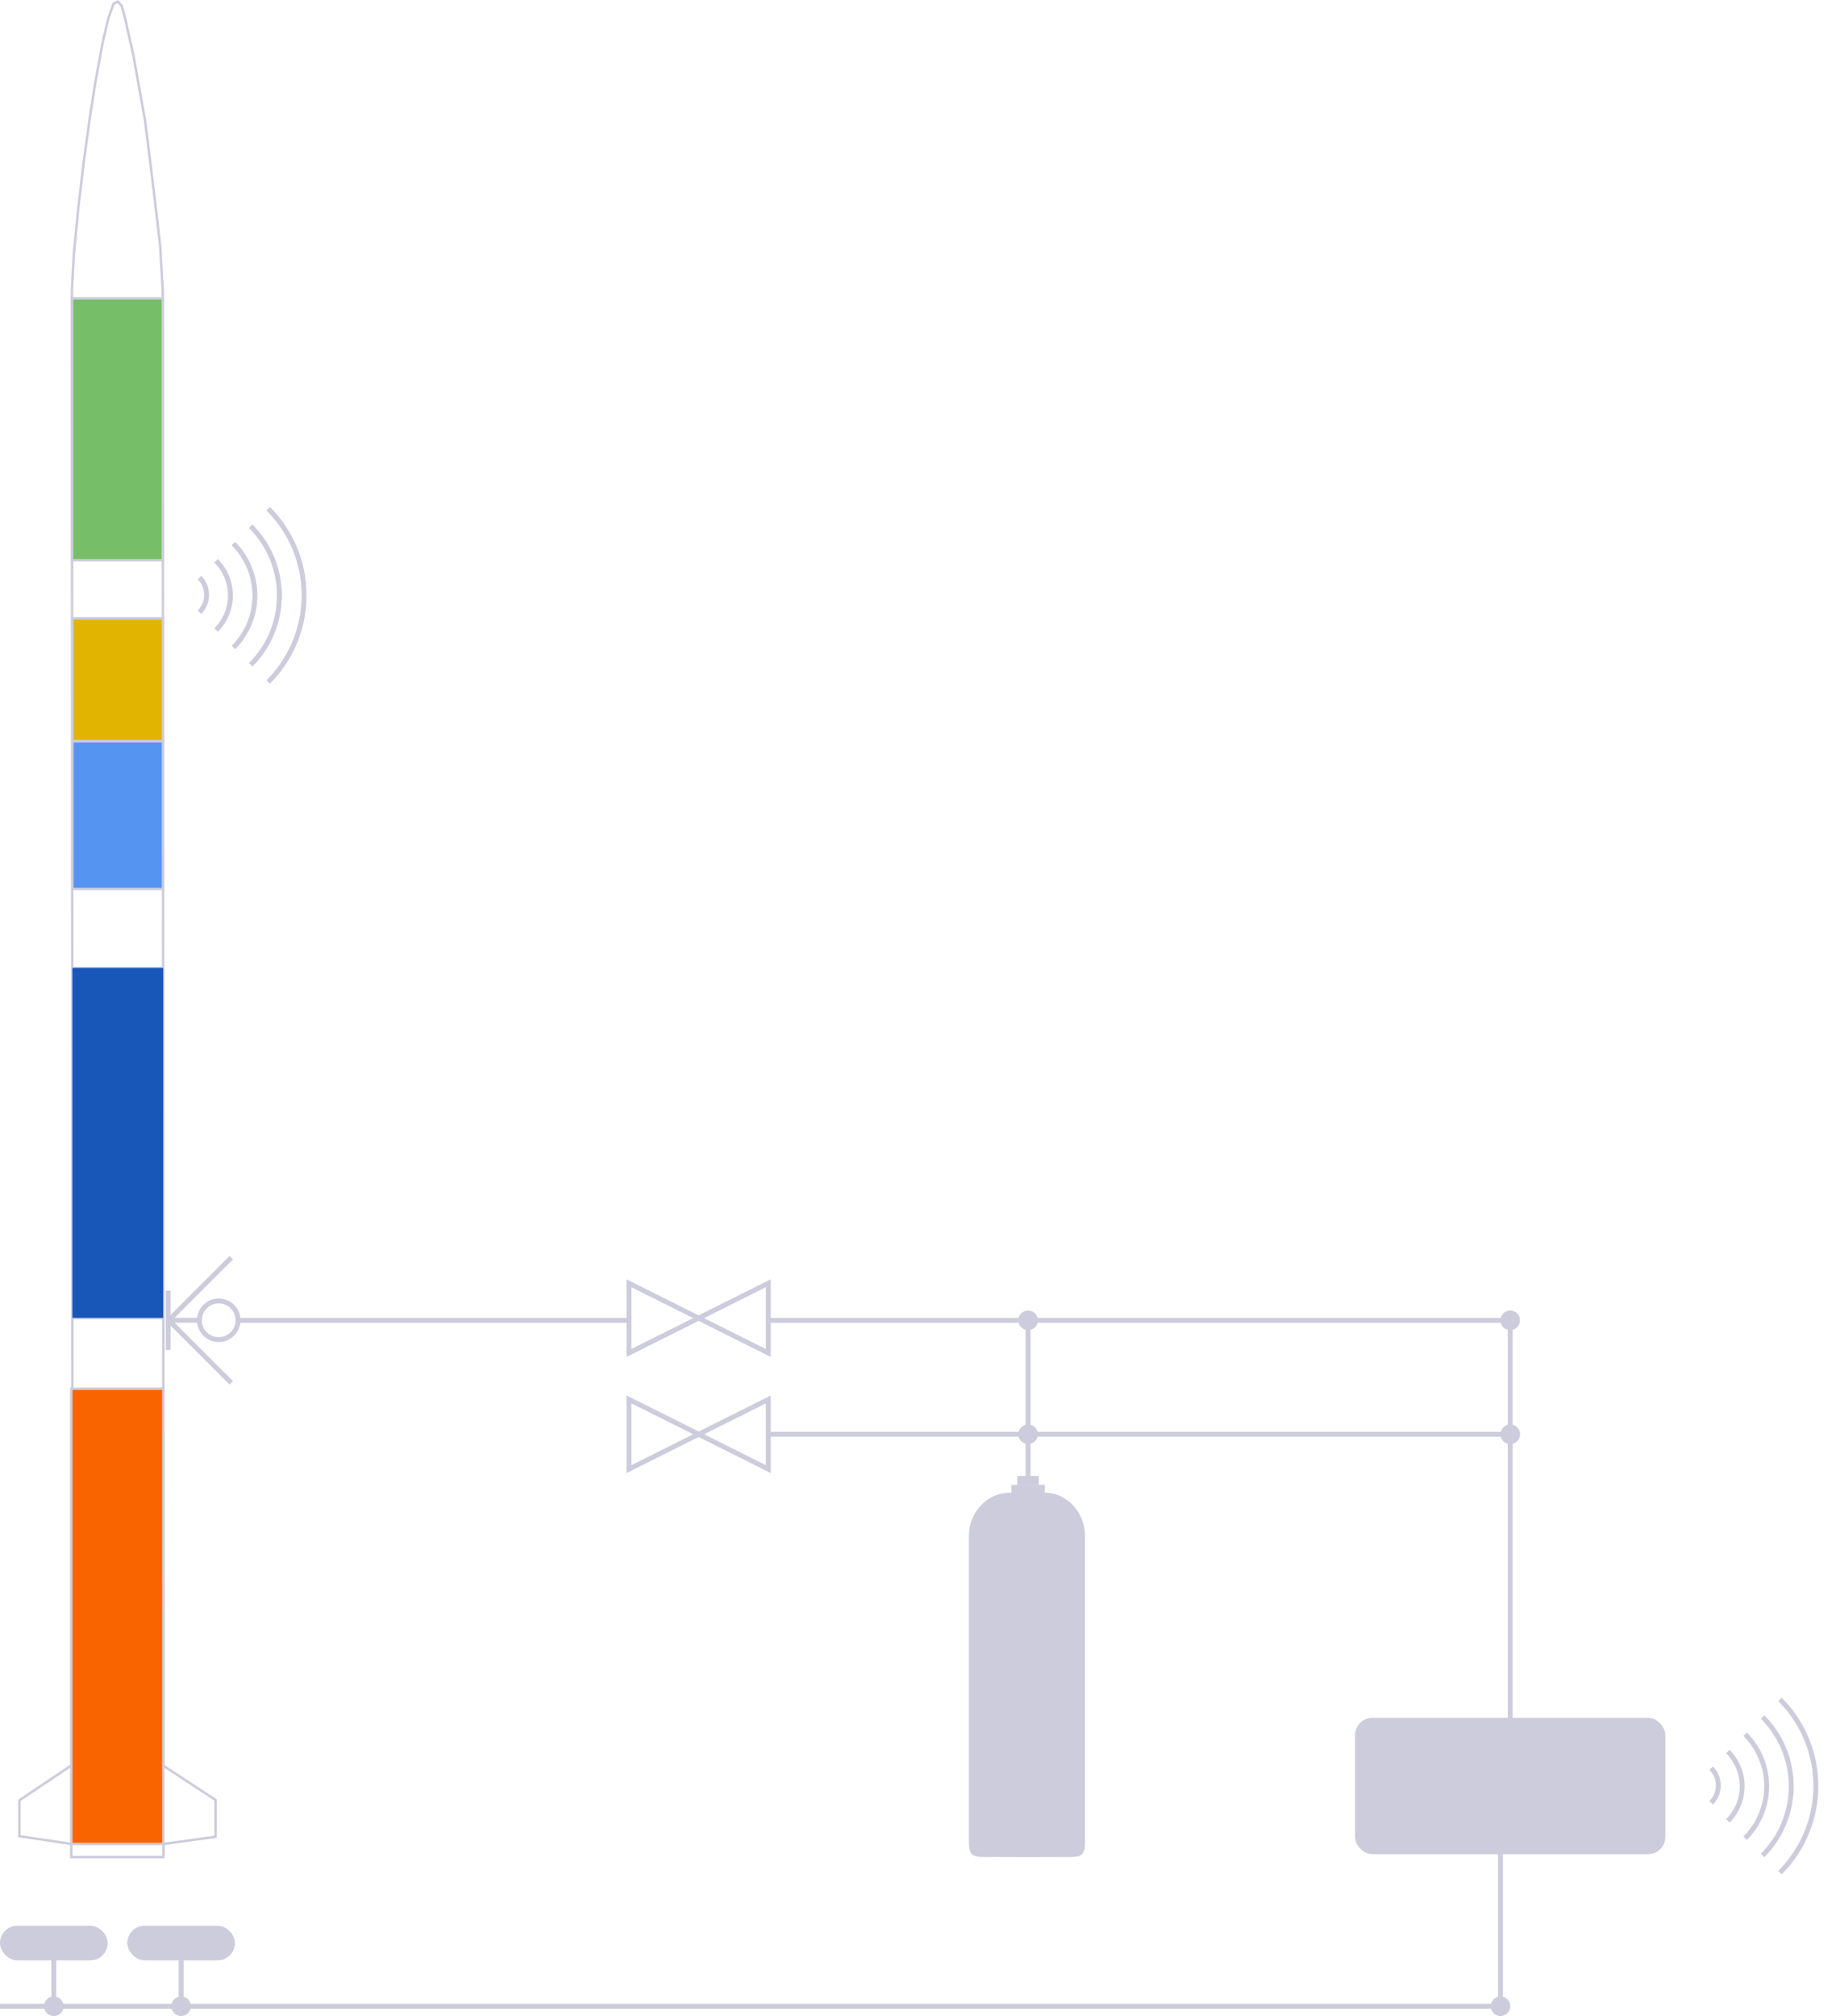 <svg xmlns="http://www.w3.org/2000/svg" viewBox="0 0 750 823.22">
    <defs>
        <style>
            .cls-1,.cls-7{fill:none;}
            .cls-1,.cls-2,.cls-3,.cls-4,.cls-5,.cls-6,.cls-7{stroke:#ccccdc;}
            .cls-2{fill:none;}
            .cls-3{fill:#fa6400;}
            .cls-4{fill:#5694f2;}
            .cls-5{fill:#e0b400;}
            .cls-6{fill:#77be69;}
            .cls-7{stroke-width:2px;}
            .cls-8{fill:#ccccdc;}
            .cls-9{fill:#1857b8;}

            #oxidizer_liquid {
                transition: height 1s ease, y 1s ease;
            }
        </style>
    </defs>
    <g id="Layer_2" data-name="Layer 2">
        <g id="gs">
            <g id="rocket">
                <g id="rocket_group">
                    <polygon id="outline" class="cls-1"
                        points="48.17 0.63 49.7 2.39 51.05 7.3 54.5 22.68 59.31 49.51 62.91 78.74 65.42 100.3 66.5 118.82 66.8 721.04 88.06 735 88.06 750.03 66.86 752.95 66.74 758.31 29.12 758.31 29.12 752.95 7.92 749.78 7.92 735.13 29.66 720.55 29.39 117.91 30.2 103.35 32 84.83 34.15 66.56 36.85 46.95 39.01 33.3 41.88 17.65 44.22 7.6 46.37 1.57 48.17 0.63" />
                    
                    <rect id="oxidizer_outline" class="cls-2" x="-23.32" y="448.19" width="142.89" height="37.09" transform="matrix(0, 1, -1, 0, 514.86, 418.61)" />
                    <rect id="oxidizer_liquid" class="cls-9" x="29.58" y="395.22" width="37.07" height="142.89" transform="rotate(180, 48.12, 466.67)"/>

                    <rect id="fuel" class="cls-3" x="-45.03" y="641.2" width="185.9" height="37.6"
                        transform="matrix(0, 1, -1, 0, 707.93, 612.08)" />
                    <rect id="computer" class="cls-4" x="17.87" y="314.3" width="60.42"
                        height="37.01" transform="matrix(0, 1, -1, 0, 380.89, 284.72)" />
                    <rect id="payload" class="cls-5" x="23.02" y="259.05" width="50.11"
                        height="36.98" transform="matrix(0, 1, -1, 0, 325.61, 229.47)" />
                    <rect id="parachute" class="cls-6" x="-5.51" y="156.77" width="106.95"
                        height="37.06" transform="matrix(0, 1, -1, 0, 223.27, 127.32)" />
                </g>
                <g id="_433_signal" data-name="433_signal">
                    <path id="_1" data-name="1" class="cls-7" d="M81.47,235.84a10,10,0,0,1,0,14.14" />
                    <path id="_2" data-name="2" class="cls-7" d="M88.27,229a20,20,0,0,1,0,28.28" />
                    <path id="_3" data-name="3" class="cls-7" d="M95.34,222a30,30,0,0,1,0,42.42" />
                    <path id="_4" data-name="4" class="cls-7" d="M102.41,214.9a40,40,0,0,1,0,56.57" />
                    <path id="_5" data-name="5" class="cls-7" d="M109.57,207.74a50,50,0,0,1,0,70.71" />
                </g>
            </g>
            <g id="stage_zero">
                <path id="valve1" class="cls-7" d="M256.93,524v28.46L313.84,524v28.46Z" />
                <path id="valve2" class="cls-7" d="M256.93,571.43v28.46l56.91-28.46v28.46Z" />
                <g id="oxidizer_tank">
                    <path class="cls-8"
                        d="M443.23,627.19c0-9.37-7-17.33-15.73-17.62-5.26-.18-10.54-.18-15.8,0-8.76.29-15.89,8.2-15.9,17.47q0,62.43,0,124.87c0,5.08,1.05,6.34,5.68,6.36q18,.11,35.94,0c4.73,0,5.81-1.26,5.81-6.21q0-31.44,0-62.86Q443.23,658.2,443.23,627.19Z" />
                    <rect class="cls-8" x="413.18" y="606.35" width="13.61" height="4.31" />
                    <rect class="cls-8" x="415.55" y="602.7" width="8.78" height="3.66" />
                </g>
                <g id="hatch">
                    <rect class="cls-8" x="68.47" y="538.11" width="13.09" height="2" />
                    <rect class="cls-8" x="67.69" y="527.03" width="2" height="24.17" />
                    <rect class="cls-8" x="63.08" y="525.57" width="36.77" height="2"
                        transform="translate(-348.48 211.83) rotate(-45)" />
                    <rect class="cls-8" x="80.47" y="533.27" width="2" height="36.77"
                        transform="translate(-366.22 219.18) rotate(-45)" />
                    <path class="cls-8"
                        d="M89.35,548a8.89,8.89,0,1,1,8.89-8.89A8.89,8.89,0,0,1,89.35,548Zm0-15.77a6.89,6.89,0,1,0,6.89,6.88A6.89,6.89,0,0,0,89.35,532.23Z" />
                </g>
                <g id="linie2">
                    <line class="cls-7" x1="419.96" y1="604.67" x2="419.96" y2="538.19" />
                    <line class="cls-7" x1="420.61" y1="539.14" x2="313.84" y2="539.14" />
                    <line class="cls-7" x1="420.61" y1="585.66" x2="313.84" y2="585.66" />
                    <line class="cls-7" x1="616.91" y1="706.12" x2="616.91" y2="538.19" />
                    <line class="cls-7" x1="617.56" y1="539.14" x2="420.61" y2="539.14" />
                    <line class="cls-7" x1="617.56" y1="585.66" x2="420.61" y2="585.66" />
                    <line class="cls-7" x1="256.93" y1="539.14" x2="97.24" y2="539.14" />
                    <circle class="cls-8" cx="419.98" cy="539.14" r="4" />
                    <circle class="cls-8" cx="419.98" cy="585.66" r="4" />
                    <circle class="cls-8" cx="616.94" cy="585.66" r="4" />
                    <circle class="cls-8" cx="616.91" cy="539.14" r="4" />
                </g>
                <g id="linie1">
                    <line class="cls-7" x1="612.15" y1="819.22" y2="819.22" />
                    <line class="cls-7" x1="612.94" y1="820.95" x2="612.94" y2="755.98" />
                    <line class="cls-7" x1="21.99" y1="818.5" x2="21.99" y2="798.64" />
                    <line class="cls-7" x1="73.99" y1="820.33" x2="73.99" y2="800.47" />
                    <circle class="cls-8" cx="612.94" cy="819.22" r="4" />
                    <circle class="cls-8" cx="73.99" cy="819.22" r="4" />
                    <circle class="cls-8" cx="21.99" cy="819.22" r="4" />
                </g>
                <rect id="skrzynka_tankowanie" class="cls-8" x="553.54" y="701.45" width="126.75"
                    height="55.67" rx="7.07" />
                <rect id="tenso2" class="cls-8" y="786.33" width="43.98" height="14.14" rx="7.07" />
                <rect id="tenso1" class="cls-8" x="52" y="786.33" width="43.98" height="14.14"
                    rx="7.07" />
                <!-- <rect id="skrzynka_mc" class="cls-8" x="1007.69" y="701.45" width="126.75"
                    height="55.67" rx="7.07" /> -->
                <g id="radiolinia_signal_tx">
                    <path id="_1-2" data-name="1" class="cls-7" d="M699,722a10,10,0,0,1,0,14.14" />
                    <path id="_2-2" data-name="2" class="cls-7"
                        d="M705.81,715.23a20,20,0,0,1,0,28.29" />
                    <path id="_3-2" data-name="3" class="cls-7"
                        d="M712.89,708.16a30,30,0,0,1,0,42.43" />
                    <path id="_4-2" data-name="4" class="cls-7" d="M720,701.09a40,40,0,0,1,0,56.57" />
                    <path id="_5-2" data-name="5" class="cls-7"
                        d="M727.12,693.93a50,50,0,0,1,0,70.71" />
                </g>
                <!-- <g id="radiolinia_signal_rx">
                    <path id="_1-3" data-name="1" class="cls-7"
                        d="M989.57,736.36a10,10,0,0,1,0-14.15" />
                    <path id="_2-3" data-name="2" class="cls-7"
                        d="M982.77,743.16a20,20,0,0,1,0-28.29" />
                    <path id="_3-3" data-name="3" class="cls-7"
                        d="M975.7,750.23a30,30,0,0,1,0-42.43" />
                    <path id="_4-3" data-name="4" class="cls-7"
                        d="M968.63,757.3a40,40,0,0,1,0-56.57" />
                    <path id="_5-3" data-name="5" class="cls-7"
                        d="M961.47,764.46a50,50,0,0,1,0-70.71" />
                </g> -->
            </g>
        </g>
    </g>
</svg>